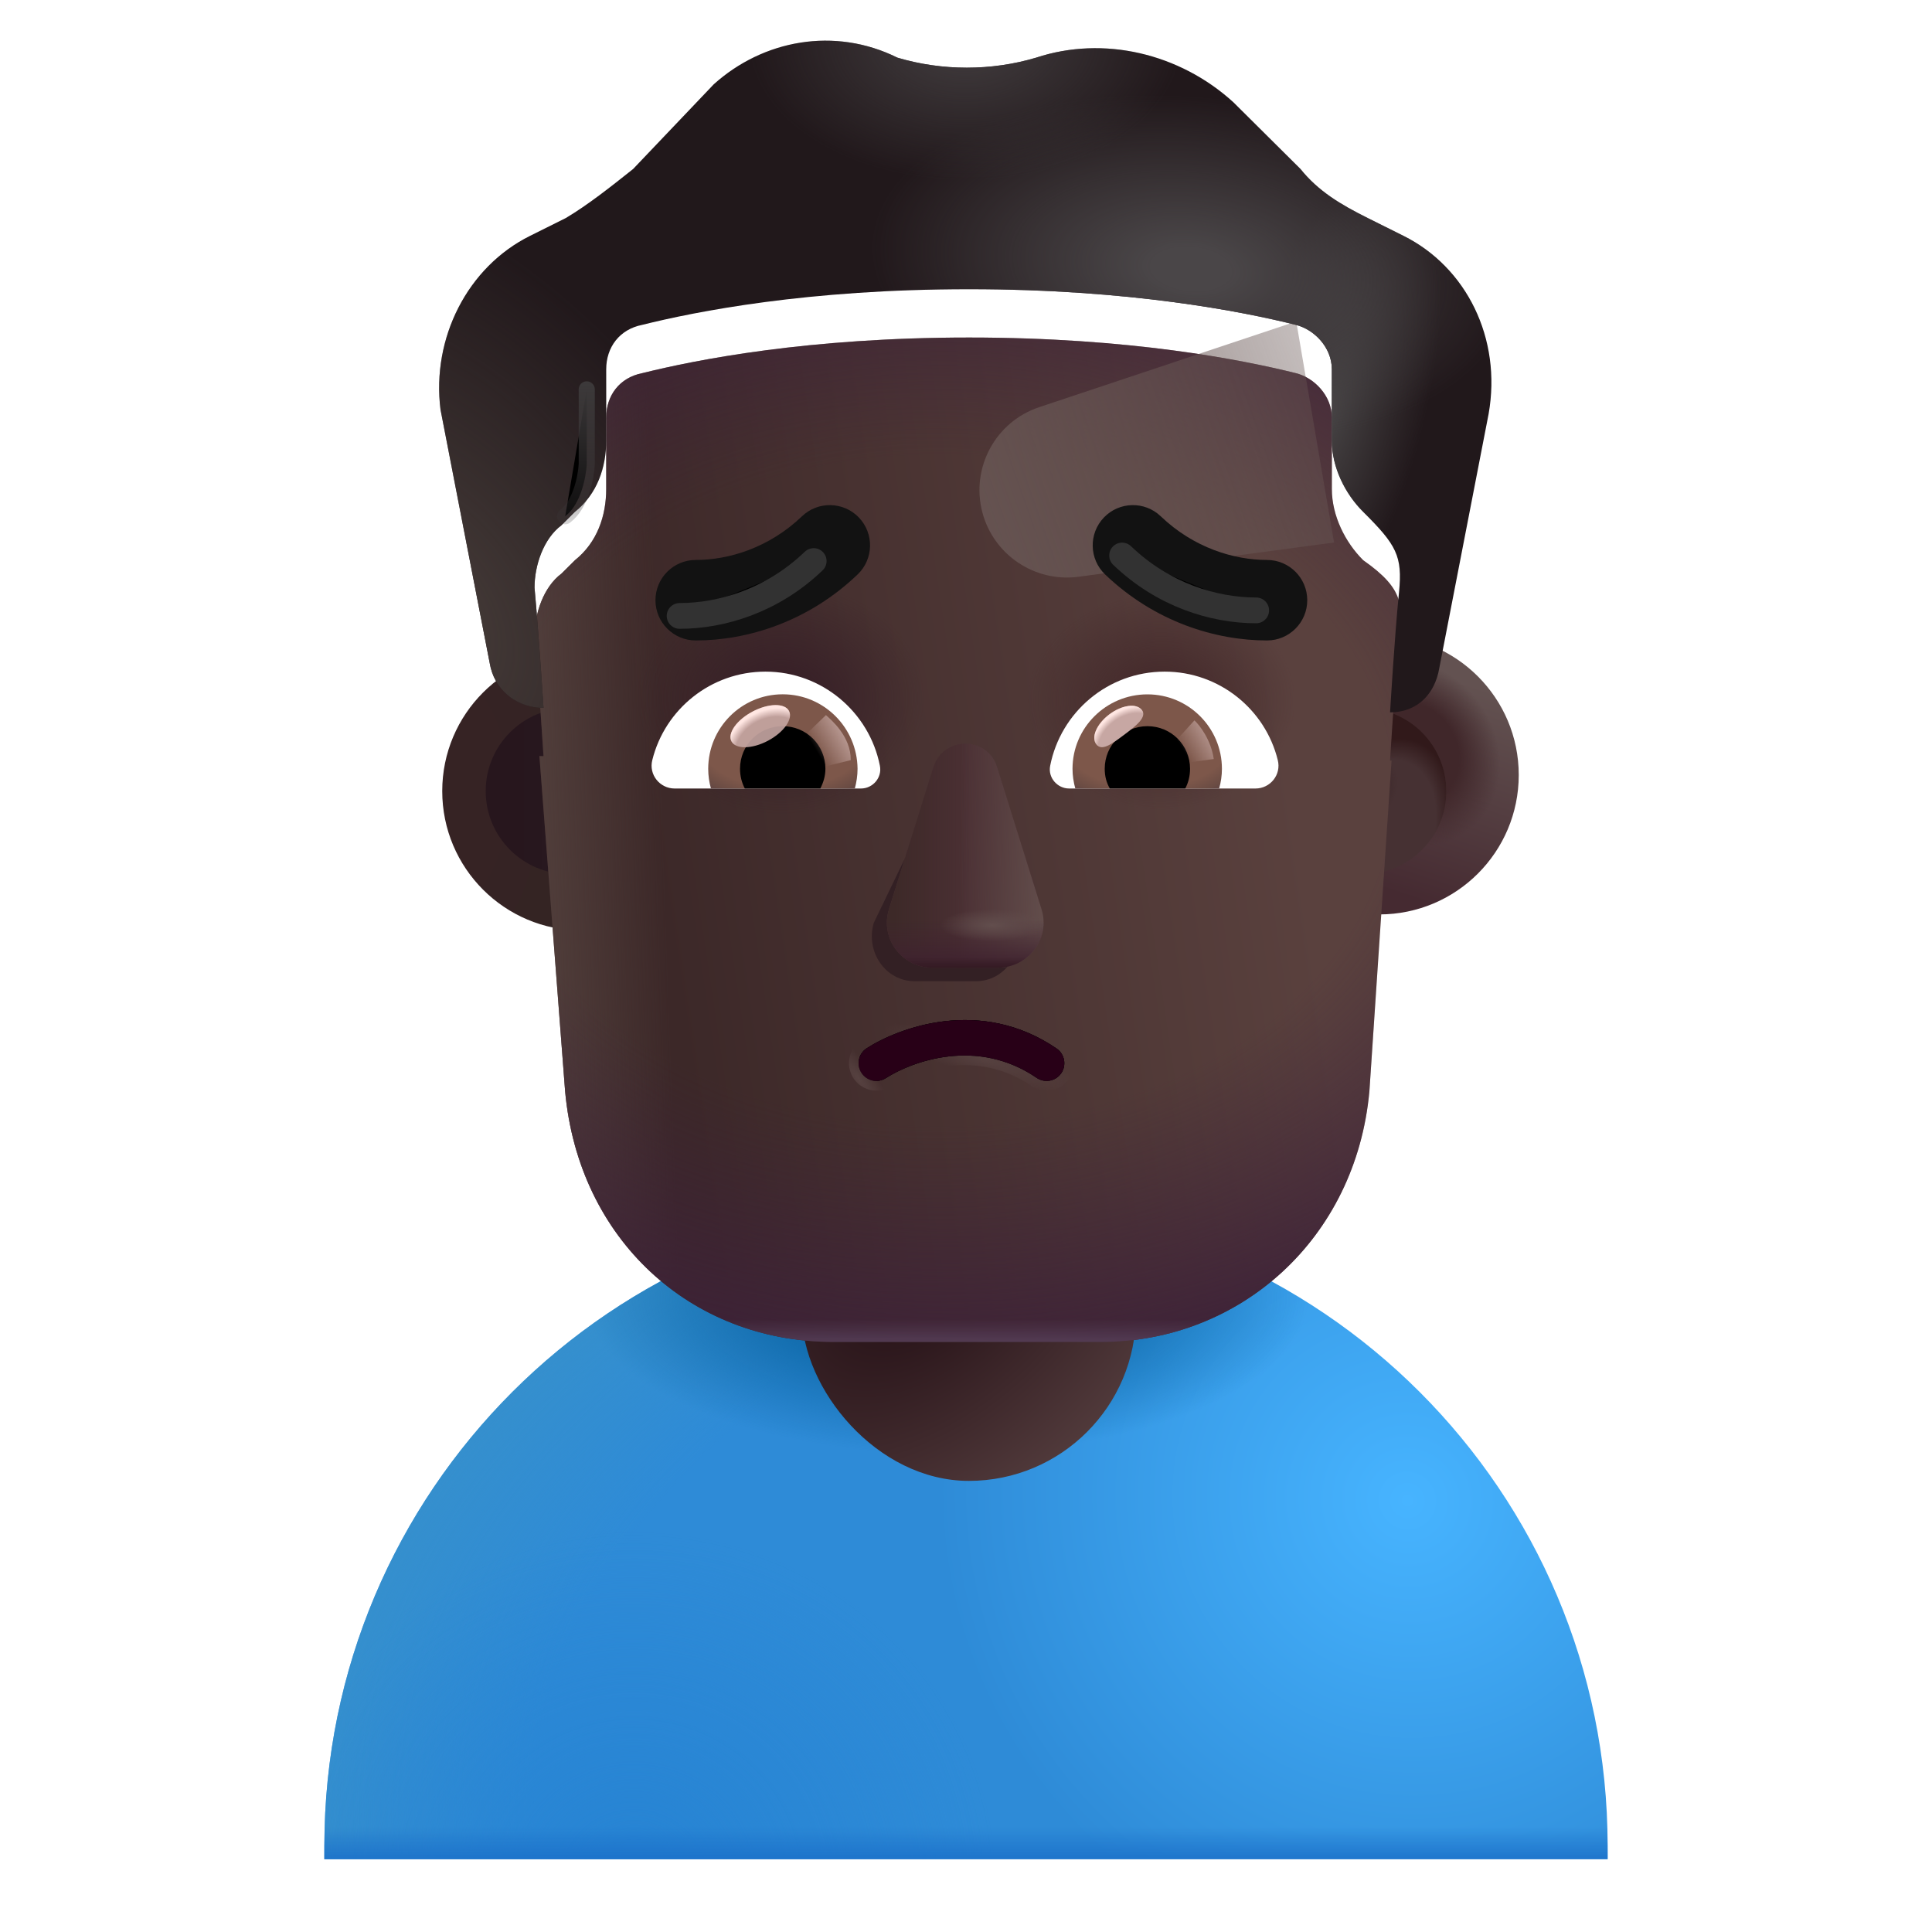 <svg viewBox="1 1 30 30" xmlns="http://www.w3.org/2000/svg">
<path d="M16 19.697C10.498 19.697 6.037 24.157 6.037 29.66V29.869H25.963V29.66C25.963 24.157 21.502 19.697 16 19.697Z" fill="url(#paint0_radial_3987_21948)"/>
<path d="M16 19.697C10.498 19.697 6.037 24.157 6.037 29.66V29.869H25.963V29.66C25.963 24.157 21.502 19.697 16 19.697Z" fill="url(#paint1_radial_3987_21948)"/>
<path d="M16 19.697C10.498 19.697 6.037 24.157 6.037 29.66V29.869H25.963V29.66C25.963 24.157 21.502 19.697 16 19.697Z" fill="url(#paint2_radial_3987_21948)"/>
<path d="M16 19.697C10.498 19.697 6.037 24.157 6.037 29.66V29.869H25.963V29.66C25.963 24.157 21.502 19.697 16 19.697Z" fill="url(#paint3_linear_3987_21948)"/>
<path d="M16 19.697C10.498 19.697 6.037 24.157 6.037 29.66V29.869H25.963V29.66C25.963 24.157 21.502 19.697 16 19.697Z" fill="url(#paint4_radial_3987_21948)"/>
<rect x="13.451" y="17.206" width="5.188" height="6.789" rx="2.594" fill="url(#paint5_radial_3987_21948)"/>
<g filter="url(#filter0_i_3987_21948)">
<circle cx="9.832" cy="13.284" r="2.165" fill="url(#paint6_radial_3987_21948)"/>
</g>
<g filter="url(#filter1_f_3987_21948)">
<circle cx="9.832" cy="13.284" r="1.29" fill="url(#paint7_linear_3987_21948)"/>
</g>
<g filter="url(#filter2_i_3987_21948)">
<circle cx="22.168" cy="13.284" r="2.165" fill="url(#paint8_linear_3987_21948)"/>
<circle cx="22.168" cy="13.284" r="2.165" fill="url(#paint9_radial_3987_21948)"/>
</g>
<g filter="url(#filter3_f_3987_21948)">
<circle cx="22.168" cy="13.284" r="1.29" fill="#463133"/>
<circle cx="22.168" cy="13.284" r="1.29" fill="url(#paint10_radial_3987_21948)"/>
<circle cx="22.168" cy="13.284" r="1.29" fill="url(#paint11_radial_3987_21948)"/>
</g>
<g filter="url(#filter4_i_3987_21948)">
<path d="M9.376 12.49C9.397 12.491 9.418 12.492 9.44 12.492C9.44 12.492 9.37 11.385 9.301 10.625C9.301 10.279 9.44 9.864 9.718 9.657L9.927 9.449C10.274 9.172 10.413 8.758 10.413 8.343V7.236C10.413 6.89 10.622 6.614 10.97 6.545C11.804 6.337 13.543 5.991 16.047 5.991C18.551 5.991 20.29 6.337 21.124 6.545C21.402 6.614 21.681 6.89 21.681 7.236V8.343C21.681 8.758 21.889 9.172 22.168 9.449C22.819 9.905 22.778 10.156 22.724 10.694C22.654 11.385 22.585 12.561 22.585 12.561C22.593 12.561 22.601 12.561 22.608 12.561L22.264 17.694C22.055 19.988 20.252 21.587 18.101 21.587H13.938C11.718 21.587 9.984 19.988 9.775 17.694L9.376 12.49Z" fill="url(#paint12_linear_3987_21948)"/>
<path d="M9.376 12.49C9.397 12.491 9.418 12.492 9.44 12.492C9.44 12.492 9.37 11.385 9.301 10.625C9.301 10.279 9.44 9.864 9.718 9.657L9.927 9.449C10.274 9.172 10.413 8.758 10.413 8.343V7.236C10.413 6.89 10.622 6.614 10.97 6.545C11.804 6.337 13.543 5.991 16.047 5.991C18.551 5.991 20.29 6.337 21.124 6.545C21.402 6.614 21.681 6.89 21.681 7.236V8.343C21.681 8.758 21.889 9.172 22.168 9.449C22.819 9.905 22.778 10.156 22.724 10.694C22.654 11.385 22.585 12.561 22.585 12.561C22.593 12.561 22.601 12.561 22.608 12.561L22.264 17.694C22.055 19.988 20.252 21.587 18.101 21.587H13.938C11.718 21.587 9.984 19.988 9.775 17.694L9.376 12.49Z" fill="url(#paint13_linear_3987_21948)"/>
<path d="M9.376 12.49C9.397 12.491 9.418 12.492 9.44 12.492C9.44 12.492 9.37 11.385 9.301 10.625C9.301 10.279 9.44 9.864 9.718 9.657L9.927 9.449C10.274 9.172 10.413 8.758 10.413 8.343V7.236C10.413 6.89 10.622 6.614 10.97 6.545C11.804 6.337 13.543 5.991 16.047 5.991C18.551 5.991 20.29 6.337 21.124 6.545C21.402 6.614 21.681 6.89 21.681 7.236V8.343C21.681 8.758 21.889 9.172 22.168 9.449C22.819 9.905 22.778 10.156 22.724 10.694C22.654 11.385 22.585 12.561 22.585 12.561C22.593 12.561 22.601 12.561 22.608 12.561L22.264 17.694C22.055 19.988 20.252 21.587 18.101 21.587H13.938C11.718 21.587 9.984 19.988 9.775 17.694L9.376 12.49Z" fill="url(#paint14_radial_3987_21948)"/>
<path d="M9.376 12.49C9.397 12.491 9.418 12.492 9.44 12.492C9.44 12.492 9.37 11.385 9.301 10.625C9.301 10.279 9.44 9.864 9.718 9.657L9.927 9.449C10.274 9.172 10.413 8.758 10.413 8.343V7.236C10.413 6.89 10.622 6.614 10.97 6.545C11.804 6.337 13.543 5.991 16.047 5.991C18.551 5.991 20.29 6.337 21.124 6.545C21.402 6.614 21.681 6.89 21.681 7.236V8.343C21.681 8.758 21.889 9.172 22.168 9.449C22.819 9.905 22.778 10.156 22.724 10.694C22.654 11.385 22.585 12.561 22.585 12.561C22.593 12.561 22.601 12.561 22.608 12.561L22.264 17.694C22.055 19.988 20.252 21.587 18.101 21.587H13.938C11.718 21.587 9.984 19.988 9.775 17.694L9.376 12.49Z" fill="url(#paint15_radial_3987_21948)"/>
<path d="M9.376 12.49C9.397 12.491 9.418 12.492 9.44 12.492C9.44 12.492 9.37 11.385 9.301 10.625C9.301 10.279 9.44 9.864 9.718 9.657L9.927 9.449C10.274 9.172 10.413 8.758 10.413 8.343V7.236C10.413 6.89 10.622 6.614 10.97 6.545C11.804 6.337 13.543 5.991 16.047 5.991C18.551 5.991 20.29 6.337 21.124 6.545C21.402 6.614 21.681 6.89 21.681 7.236V8.343C21.681 8.758 21.889 9.172 22.168 9.449C22.819 9.905 22.778 10.156 22.724 10.694C22.654 11.385 22.585 12.561 22.585 12.561C22.593 12.561 22.601 12.561 22.608 12.561L22.264 17.694C22.055 19.988 20.252 21.587 18.101 21.587H13.938C11.718 21.587 9.984 19.988 9.775 17.694L9.376 12.49Z" fill="url(#paint16_radial_3987_21948)"/>
<path d="M9.376 12.49C9.397 12.491 9.418 12.492 9.44 12.492C9.44 12.492 9.37 11.385 9.301 10.625C9.301 10.279 9.44 9.864 9.718 9.657L9.927 9.449C10.274 9.172 10.413 8.758 10.413 8.343V7.236C10.413 6.89 10.622 6.614 10.97 6.545C11.804 6.337 13.543 5.991 16.047 5.991C18.551 5.991 20.29 6.337 21.124 6.545C21.402 6.614 21.681 6.89 21.681 7.236V8.343C21.681 8.758 21.889 9.172 22.168 9.449C22.819 9.905 22.778 10.156 22.724 10.694C22.654 11.385 22.585 12.561 22.585 12.561C22.593 12.561 22.601 12.561 22.608 12.561L22.264 17.694C22.055 19.988 20.252 21.587 18.101 21.587H13.938C11.718 21.587 9.984 19.988 9.775 17.694L9.376 12.49Z" fill="url(#paint17_linear_3987_21948)"/>
</g>
<g filter="url(#filter5_f_3987_21948)">
<path d="M21.128 5.991L17.138 7.322C16.458 7.548 16.072 8.263 16.254 8.956C16.429 9.618 17.069 10.046 17.747 9.956L21.715 9.424L21.128 5.991Z" fill="url(#paint18_linear_3987_21948)"/>
</g>
<g filter="url(#filter6_i_3987_21948)">
<path d="M22.237 4.885L22.793 5.162C23.767 5.646 24.324 6.752 24.115 7.928L23.35 11.87C23.282 12.277 23.012 12.551 22.608 12.561C22.601 12.561 22.593 12.561 22.585 12.561C22.585 12.561 22.654 11.386 22.724 10.694C22.78 10.132 22.682 9.961 22.168 9.449C21.889 9.172 21.681 8.758 21.681 8.343V7.236C21.681 6.89 21.402 6.614 21.124 6.545C20.29 6.337 18.551 5.991 16.047 5.991C13.543 5.991 11.804 6.337 10.97 6.545C10.622 6.614 10.413 6.89 10.413 7.236V8.343C10.413 8.758 10.274 9.172 9.926 9.449L9.718 9.657C9.44 9.864 9.3 10.279 9.3 10.625C9.37 11.386 9.44 12.492 9.44 12.492C9.418 12.492 9.397 12.491 9.376 12.49C8.987 12.463 8.671 12.194 8.605 11.8L7.84 7.859C7.701 6.752 8.257 5.646 9.231 5.162L9.787 4.885C10.135 4.677 10.483 4.401 10.831 4.124L12.082 2.81C12.848 2.119 13.96 1.911 14.934 2.395C15.63 2.603 16.395 2.603 17.09 2.395C18.134 2.05 19.316 2.326 20.151 3.087L21.194 4.124C21.472 4.47 21.82 4.677 22.237 4.885Z" fill="#21181B"/>
<path d="M22.237 4.885L22.793 5.162C23.767 5.646 24.324 6.752 24.115 7.928L23.35 11.87C23.282 12.277 23.012 12.551 22.608 12.561C22.601 12.561 22.593 12.561 22.585 12.561C22.585 12.561 22.654 11.386 22.724 10.694C22.78 10.132 22.682 9.961 22.168 9.449C21.889 9.172 21.681 8.758 21.681 8.343V7.236C21.681 6.89 21.402 6.614 21.124 6.545C20.29 6.337 18.551 5.991 16.047 5.991C13.543 5.991 11.804 6.337 10.97 6.545C10.622 6.614 10.413 6.89 10.413 7.236V8.343C10.413 8.758 10.274 9.172 9.926 9.449L9.718 9.657C9.44 9.864 9.3 10.279 9.3 10.625C9.37 11.386 9.44 12.492 9.44 12.492C9.418 12.492 9.397 12.491 9.376 12.49C8.987 12.463 8.671 12.194 8.605 11.8L7.84 7.859C7.701 6.752 8.257 5.646 9.231 5.162L9.787 4.885C10.135 4.677 10.483 4.401 10.831 4.124L12.082 2.81C12.848 2.119 13.96 1.911 14.934 2.395C15.63 2.603 16.395 2.603 17.09 2.395C18.134 2.05 19.316 2.326 20.151 3.087L21.194 4.124C21.472 4.47 21.82 4.677 22.237 4.885Z" fill="url(#paint19_radial_3987_21948)"/>
<path d="M22.237 4.885L22.793 5.162C23.767 5.646 24.324 6.752 24.115 7.928L23.35 11.87C23.282 12.277 23.012 12.551 22.608 12.561C22.601 12.561 22.593 12.561 22.585 12.561C22.585 12.561 22.654 11.386 22.724 10.694C22.78 10.132 22.682 9.961 22.168 9.449C21.889 9.172 21.681 8.758 21.681 8.343V7.236C21.681 6.89 21.402 6.614 21.124 6.545C20.29 6.337 18.551 5.991 16.047 5.991C13.543 5.991 11.804 6.337 10.97 6.545C10.622 6.614 10.413 6.89 10.413 7.236V8.343C10.413 8.758 10.274 9.172 9.926 9.449L9.718 9.657C9.44 9.864 9.3 10.279 9.3 10.625C9.37 11.386 9.44 12.492 9.44 12.492C9.418 12.492 9.397 12.491 9.376 12.49C8.987 12.463 8.671 12.194 8.605 11.8L7.84 7.859C7.701 6.752 8.257 5.646 9.231 5.162L9.787 4.885C10.135 4.677 10.483 4.401 10.831 4.124L12.082 2.81C12.848 2.119 13.96 1.911 14.934 2.395C15.63 2.603 16.395 2.603 17.09 2.395C18.134 2.05 19.316 2.326 20.151 3.087L21.194 4.124C21.472 4.47 21.82 4.677 22.237 4.885Z" fill="url(#paint20_radial_3987_21948)"/>
<path d="M22.237 4.885L22.793 5.162C23.767 5.646 24.324 6.752 24.115 7.928L23.35 11.87C23.282 12.277 23.012 12.551 22.608 12.561C22.601 12.561 22.593 12.561 22.585 12.561C22.585 12.561 22.654 11.386 22.724 10.694C22.78 10.132 22.682 9.961 22.168 9.449C21.889 9.172 21.681 8.758 21.681 8.343V7.236C21.681 6.89 21.402 6.614 21.124 6.545C20.29 6.337 18.551 5.991 16.047 5.991C13.543 5.991 11.804 6.337 10.97 6.545C10.622 6.614 10.413 6.89 10.413 7.236V8.343C10.413 8.758 10.274 9.172 9.926 9.449L9.718 9.657C9.44 9.864 9.3 10.279 9.3 10.625C9.37 11.386 9.44 12.492 9.44 12.492C9.418 12.492 9.397 12.491 9.376 12.49C8.987 12.463 8.671 12.194 8.605 11.8L7.84 7.859C7.701 6.752 8.257 5.646 9.231 5.162L9.787 4.885C10.135 4.677 10.483 4.401 10.831 4.124L12.082 2.81C12.848 2.119 13.96 1.911 14.934 2.395C15.63 2.603 16.395 2.603 17.09 2.395C18.134 2.05 19.316 2.326 20.151 3.087L21.194 4.124C21.472 4.47 21.82 4.677 22.237 4.885Z" fill="url(#paint21_radial_3987_21948)"/>
<path d="M22.237 4.885L22.793 5.162C23.767 5.646 24.324 6.752 24.115 7.928L23.35 11.87C23.282 12.277 23.012 12.551 22.608 12.561C22.601 12.561 22.593 12.561 22.585 12.561C22.585 12.561 22.654 11.386 22.724 10.694C22.78 10.132 22.682 9.961 22.168 9.449C21.889 9.172 21.681 8.758 21.681 8.343V7.236C21.681 6.89 21.402 6.614 21.124 6.545C20.29 6.337 18.551 5.991 16.047 5.991C13.543 5.991 11.804 6.337 10.97 6.545C10.622 6.614 10.413 6.89 10.413 7.236V8.343C10.413 8.758 10.274 9.172 9.926 9.449L9.718 9.657C9.44 9.864 9.3 10.279 9.3 10.625C9.37 11.386 9.44 12.492 9.44 12.492C9.418 12.492 9.397 12.491 9.376 12.49C8.987 12.463 8.671 12.194 8.605 11.8L7.84 7.859C7.701 6.752 8.257 5.646 9.231 5.162L9.787 4.885C10.135 4.677 10.483 4.401 10.831 4.124L12.082 2.81C12.848 2.119 13.96 1.911 14.934 2.395C15.63 2.603 16.395 2.603 17.09 2.395C18.134 2.05 19.316 2.326 20.151 3.087L21.194 4.124C21.472 4.47 21.82 4.677 22.237 4.885Z" fill="url(#paint22_radial_3987_21948)"/>
</g>
<g filter="url(#filter7_f_3987_21948)">
<path d="M15.632 13.126L14.568 15.33C14.436 15.783 14.753 16.236 15.201 16.236H16.157C16.605 16.236 16.922 15.776 16.79 15.33L16.144 13.126C16.005 12.638 15.777 12.638 15.632 13.126Z" fill="#332024"/>
</g>
<g filter="url(#filter8_f_3987_21948)">
<path d="M15.493 12.914L14.804 15.118C14.663 15.572 15.001 16.025 15.479 16.025H16.498C16.976 16.025 17.314 15.565 17.173 15.118L16.484 12.914C16.337 12.426 15.648 12.426 15.493 12.914Z" fill="#4B3034"/>
<path d="M15.493 12.914L14.804 15.118C14.663 15.572 15.001 16.025 15.479 16.025H16.498C16.976 16.025 17.314 15.565 17.173 15.118L16.484 12.914C16.337 12.426 15.648 12.426 15.493 12.914Z" fill="url(#paint23_linear_3987_21948)"/>
<path d="M15.493 12.914L14.804 15.118C14.663 15.572 15.001 16.025 15.479 16.025H16.498C16.976 16.025 17.314 15.565 17.173 15.118L16.484 12.914C16.337 12.426 15.648 12.426 15.493 12.914Z" fill="url(#paint24_linear_3987_21948)"/>
<path d="M15.493 12.914L14.804 15.118C14.663 15.572 15.001 16.025 15.479 16.025H16.498C16.976 16.025 17.314 15.565 17.173 15.118L16.484 12.914C16.337 12.426 15.648 12.426 15.493 12.914Z" fill="url(#paint25_linear_3987_21948)"/>
<path d="M15.493 12.914L14.804 15.118C14.663 15.572 15.001 16.025 15.479 16.025H16.498C16.976 16.025 17.314 15.565 17.173 15.118L16.484 12.914C16.337 12.426 15.648 12.426 15.493 12.914Z" fill="url(#paint26_radial_3987_21948)"/>
</g>
<path d="M15.493 12.914L14.804 15.118C14.663 15.572 15.001 16.025 15.479 16.025H16.498C16.976 16.025 17.314 15.565 17.173 15.118L16.484 12.914C16.337 12.426 15.648 12.426 15.493 12.914Z" fill="url(#paint27_linear_3987_21948)"/>
<path d="M19.085 11.429C19.931 11.429 20.647 12.013 20.841 12.802C20.899 13.028 20.726 13.244 20.494 13.244H17.602C17.418 13.244 17.27 13.075 17.307 12.891C17.47 12.06 18.201 11.429 19.085 11.429Z" fill="white"/>
<path d="M18.817 11.782C19.458 11.782 19.974 12.302 19.974 12.938C19.974 13.044 19.958 13.149 19.931 13.243H17.697C17.67 13.144 17.654 13.044 17.654 12.938C17.654 12.302 18.175 11.782 18.817 11.782Z" fill="url(#paint28_radial_3987_21948)"/>
<path d="M18.154 12.938C18.154 12.57 18.448 12.276 18.817 12.276C19.185 12.276 19.479 12.57 19.479 12.938C19.479 13.049 19.453 13.154 19.405 13.243H18.233C18.18 13.154 18.154 13.049 18.154 12.938Z" fill="black"/>
<g filter="url(#filter9_f_3987_21948)">
<path d="M18.732 12.026C18.814 12.136 18.642 12.271 18.446 12.417C18.25 12.564 18.105 12.667 18.022 12.556C17.94 12.446 18.032 12.238 18.227 12.092C18.423 11.945 18.649 11.916 18.732 12.026Z" fill="#C7A7A3"/>
<path d="M18.732 12.026C18.814 12.136 18.642 12.271 18.446 12.417C18.25 12.564 18.105 12.667 18.022 12.556C17.94 12.446 18.032 12.238 18.227 12.092C18.423 11.945 18.649 11.916 18.732 12.026Z" fill="url(#paint29_radial_3987_21948)"/>
</g>
<g filter="url(#filter10_f_3987_21948)">
<path d="M19.847 12.786C19.804 12.487 19.629 12.262 19.547 12.186L19.21 12.556L19.362 12.852L19.847 12.786Z" fill="url(#paint30_linear_3987_21948)"/>
</g>
<path d="M12.886 11.429C12.039 11.429 11.324 12.013 11.129 12.802C11.071 13.028 11.245 13.244 11.476 13.244H14.369C14.553 13.244 14.7 13.075 14.663 12.891C14.5 12.06 13.764 11.429 12.886 11.429Z" fill="white"/>
<path d="M13.154 11.781C12.512 11.781 11.997 12.302 11.997 12.938C11.997 13.044 12.013 13.149 12.039 13.243H14.274C14.3 13.144 14.316 13.044 14.316 12.938C14.311 12.302 13.796 11.781 13.154 11.781Z" fill="url(#paint31_radial_3987_21948)"/>
<path d="M13.817 12.938C13.817 12.57 13.522 12.276 13.154 12.276C12.786 12.276 12.491 12.57 12.491 12.938C12.491 13.049 12.518 13.154 12.565 13.243H13.738C13.785 13.154 13.817 13.049 13.817 12.938Z" fill="black"/>
<g filter="url(#filter11_f_3987_21948)">
<path d="M14.211 12.803C14.211 12.429 13.907 12.18 13.825 12.104L13.451 12.466L13.681 12.934L14.211 12.803Z" fill="url(#paint32_linear_3987_21948)"/>
</g>
<g filter="url(#filter12_f_3987_21948)">
<ellipse cx="12.805" cy="12.276" rx="0.505" ry="0.256" transform="rotate(-27.914 12.805 12.276)" fill="#C7A7A3" fill-opacity="0.9"/>
<ellipse cx="12.805" cy="12.276" rx="0.505" ry="0.256" transform="rotate(-27.914 12.805 12.276)" fill="url(#paint33_radial_3987_21948)"/>
</g>
<g filter="url(#filter13_f_3987_21948)">
<path d="M10.111 7.046V8.209C10.101 8.402 10.02 8.833 9.776 9.016" stroke="url(#paint34_linear_3987_21948)" stroke-width="0.25" stroke-linecap="round"/>
</g>
<g filter="url(#filter14_i_3987_21948)">
<path fill-rule="evenodd" clip-rule="evenodd" d="M14.087 9.436C14.325 9.686 14.317 10.081 14.067 10.32C13.299 11.056 12.353 11.345 11.553 11.345C11.208 11.345 10.928 11.065 10.928 10.72C10.928 10.375 11.208 10.095 11.553 10.095C12.065 10.095 12.69 9.908 13.203 9.417C13.452 9.178 13.848 9.187 14.087 9.436Z" fill="#121212"/>
</g>
<g filter="url(#filter15_i_3987_21948)">
<path fill-rule="evenodd" clip-rule="evenodd" d="M17.891 9.436C17.652 9.686 17.661 10.081 17.91 10.32C18.679 11.056 19.624 11.345 20.424 11.345C20.769 11.345 21.049 11.065 21.049 10.72C21.049 10.375 20.769 10.095 20.424 10.095C19.912 10.095 19.287 9.908 18.774 9.417C18.525 9.178 18.129 9.187 17.891 9.436Z" fill="#121212"/>
</g>
<g filter="url(#filter16_f_3987_21948)">
<path d="M11.553 10.564C12.209 10.564 12.995 10.326 13.635 9.712" stroke="#323232" stroke-width="0.4" stroke-linecap="round"/>
</g>
<g filter="url(#filter17_f_3987_21948)">
<path d="M20.506 10.478C19.849 10.478 19.064 10.24 18.424 9.626" stroke="#323232" stroke-width="0.4" stroke-linecap="round"/>
</g>
<g filter="url(#filter18_f_3987_21948)">
<path fill-rule="evenodd" clip-rule="evenodd" d="M17.096 17.736C16.178 17.108 15.167 17.476 14.756 17.74C14.628 17.823 14.458 17.786 14.376 17.658C14.294 17.53 14.331 17.36 14.458 17.278C14.953 16.959 16.224 16.473 17.407 17.282C17.532 17.368 17.564 17.539 17.479 17.664C17.393 17.79 17.222 17.822 17.096 17.736Z" stroke="url(#paint35_radial_3987_21948)" stroke-width="0.3" stroke-linecap="round"/>
<path fill-rule="evenodd" clip-rule="evenodd" d="M17.096 17.736C16.178 17.108 15.167 17.476 14.756 17.74C14.628 17.823 14.458 17.786 14.376 17.658C14.294 17.53 14.331 17.36 14.458 17.278C14.953 16.959 16.224 16.473 17.407 17.282C17.532 17.368 17.564 17.539 17.479 17.664C17.393 17.79 17.222 17.822 17.096 17.736Z" stroke="url(#paint36_radial_3987_21948)" stroke-width="0.3" stroke-linecap="round"/>
</g>
<path fill-rule="evenodd" clip-rule="evenodd" d="M17.096 17.736C16.178 17.108 15.167 17.476 14.756 17.74C14.628 17.823 14.458 17.786 14.376 17.658C14.294 17.53 14.331 17.36 14.458 17.278C14.953 16.959 16.224 16.473 17.407 17.282C17.532 17.368 17.564 17.539 17.479 17.664C17.393 17.79 17.222 17.822 17.096 17.736Z" fill="#280017"/>
<defs>
<filter id="filter0_i_3987_21948" x="7.668" y="11.12" width="4.529" height="4.329" filterUnits="userSpaceOnUse" color-interpolation-filters="sRGB">
<feFlood flood-opacity="0" result="BackgroundImageFix"/>
<feBlend mode="normal" in="SourceGraphic" in2="BackgroundImageFix" result="shape"/>
<feColorMatrix in="SourceAlpha" type="matrix" values="0 0 0 0 0 0 0 0 0 0 0 0 0 0 0 0 0 0 127 0" result="hardAlpha"/>
<feOffset dx="0.2"/>
<feGaussianBlur stdDeviation="0.15"/>
<feComposite in2="hardAlpha" operator="arithmetic" k2="-1" k3="1"/>
<feColorMatrix type="matrix" values="0 0 0 0 0.341 0 0 0 0 0.271 0 0 0 0 0.255 0 0 0 1 0"/>
<feBlend mode="normal" in2="shape" result="effect1_innerShadow_3987_21948"/>
</filter>
<filter id="filter1_f_3987_21948" x="8.042" y="11.494" width="3.58" height="3.58" filterUnits="userSpaceOnUse" color-interpolation-filters="sRGB">
<feFlood flood-opacity="0" result="BackgroundImageFix"/>
<feBlend mode="normal" in="SourceGraphic" in2="BackgroundImageFix" result="shape"/>
<feGaussianBlur stdDeviation="0.25" result="effect1_foregroundBlur_3987_21948"/>
</filter>
<filter id="filter2_i_3987_21948" x="20.003" y="10.87" width="4.579" height="4.579" filterUnits="userSpaceOnUse" color-interpolation-filters="sRGB">
<feFlood flood-opacity="0" result="BackgroundImageFix"/>
<feBlend mode="normal" in="SourceGraphic" in2="BackgroundImageFix" result="shape"/>
<feColorMatrix in="SourceAlpha" type="matrix" values="0 0 0 0 0 0 0 0 0 0 0 0 0 0 0 0 0 0 127 0" result="hardAlpha"/>
<feOffset dx="0.25" dy="-0.25"/>
<feGaussianBlur stdDeviation="0.25"/>
<feComposite in2="hardAlpha" operator="arithmetic" k2="-1" k3="1"/>
<feColorMatrix type="matrix" values="0 0 0 0 0.243 0 0 0 0 0.141 0 0 0 0 0.224 0 0 0 1 0"/>
<feBlend mode="normal" in2="shape" result="effect1_innerShadow_3987_21948"/>
</filter>
<filter id="filter3_f_3987_21948" x="20.378" y="11.494" width="3.58" height="3.58" filterUnits="userSpaceOnUse" color-interpolation-filters="sRGB">
<feFlood flood-opacity="0" result="BackgroundImageFix"/>
<feBlend mode="normal" in="SourceGraphic" in2="BackgroundImageFix" result="shape"/>
<feGaussianBlur stdDeviation="0.25" result="effect1_foregroundBlur_3987_21948"/>
</filter>
<filter id="filter4_i_3987_21948" x="9.301" y="5.991" width="13.451" height="15.846" filterUnits="userSpaceOnUse" color-interpolation-filters="sRGB">
<feFlood flood-opacity="0" result="BackgroundImageFix"/>
<feBlend mode="normal" in="SourceGraphic" in2="BackgroundImageFix" result="shape"/>
<feColorMatrix in="SourceAlpha" type="matrix" values="0 0 0 0 0 0 0 0 0 0 0 0 0 0 0 0 0 0 127 0" result="hardAlpha"/>
<feOffset dy="0.25"/>
<feGaussianBlur stdDeviation="0.375"/>
<feComposite in2="hardAlpha" operator="arithmetic" k2="-1" k3="1"/>
<feColorMatrix type="matrix" values="0 0 0 0 0.11 0 0 0 0 0.051 0 0 0 0 0.051 0 0 0 1 0"/>
<feBlend mode="normal" in2="shape" result="effect1_innerShadow_3987_21948"/>
</filter>
<filter id="filter5_f_3987_21948" x="14.209" y="3.991" width="9.506" height="7.976" filterUnits="userSpaceOnUse" color-interpolation-filters="sRGB">
<feFlood flood-opacity="0" result="BackgroundImageFix"/>
<feBlend mode="normal" in="SourceGraphic" in2="BackgroundImageFix" result="shape"/>
<feGaussianBlur stdDeviation="1" result="effect1_foregroundBlur_3987_21948"/>
</filter>
<filter id="filter6_i_3987_21948" x="7.819" y="1.631" width="16.34" height="10.93" filterUnits="userSpaceOnUse" color-interpolation-filters="sRGB">
<feFlood flood-opacity="0" result="BackgroundImageFix"/>
<feBlend mode="normal" in="SourceGraphic" in2="BackgroundImageFix" result="shape"/>
<feColorMatrix in="SourceAlpha" type="matrix" values="0 0 0 0 0 0 0 0 0 0 0 0 0 0 0 0 0 0 127 0" result="hardAlpha"/>
<feOffset dy="-0.5"/>
<feGaussianBlur stdDeviation="0.375"/>
<feComposite in2="hardAlpha" operator="arithmetic" k2="-1" k3="1"/>
<feColorMatrix type="matrix" values="0 0 0 0 0.039 0 0 0 0 0.008 0 0 0 0 0.02 0 0 0 1 0"/>
<feBlend mode="normal" in2="shape" result="effect1_innerShadow_3987_21948"/>
</filter>
<filter id="filter7_f_3987_21948" x="13.788" y="12.01" width="3.782" height="4.977" filterUnits="userSpaceOnUse" color-interpolation-filters="sRGB">
<feFlood flood-opacity="0" result="BackgroundImageFix"/>
<feBlend mode="normal" in="SourceGraphic" in2="BackgroundImageFix" result="shape"/>
<feGaussianBlur stdDeviation="0.375" result="effect1_foregroundBlur_3987_21948"/>
</filter>
<filter id="filter8_f_3987_21948" x="14.522" y="12.298" width="2.934" height="3.977" filterUnits="userSpaceOnUse" color-interpolation-filters="sRGB">
<feFlood flood-opacity="0" result="BackgroundImageFix"/>
<feBlend mode="normal" in="SourceGraphic" in2="BackgroundImageFix" result="shape"/>
<feGaussianBlur stdDeviation="0.125" result="effect1_foregroundBlur_3987_21948"/>
</filter>
<filter id="filter9_f_3987_21948" x="17.892" y="11.859" width="0.961" height="0.843" filterUnits="userSpaceOnUse" color-interpolation-filters="sRGB">
<feFlood flood-opacity="0" result="BackgroundImageFix"/>
<feBlend mode="normal" in="SourceGraphic" in2="BackgroundImageFix" result="shape"/>
<feGaussianBlur stdDeviation="0.05" result="effect1_foregroundBlur_3987_21948"/>
</filter>
<filter id="filter10_f_3987_21948" x="19.01" y="11.986" width="1.037" height="1.066" filterUnits="userSpaceOnUse" color-interpolation-filters="sRGB">
<feFlood flood-opacity="0" result="BackgroundImageFix"/>
<feBlend mode="normal" in="SourceGraphic" in2="BackgroundImageFix" result="shape"/>
<feGaussianBlur stdDeviation="0.1" result="effect1_foregroundBlur_3987_21948"/>
</filter>
<filter id="filter11_f_3987_21948" x="13.251" y="11.904" width="1.16" height="1.23" filterUnits="userSpaceOnUse" color-interpolation-filters="sRGB">
<feFlood flood-opacity="0" result="BackgroundImageFix"/>
<feBlend mode="normal" in="SourceGraphic" in2="BackgroundImageFix" result="shape"/>
<feGaussianBlur stdDeviation="0.1" result="effect1_foregroundBlur_3987_21948"/>
</filter>
<filter id="filter12_f_3987_21948" x="12.243" y="11.849" width="1.124" height="0.854" filterUnits="userSpaceOnUse" color-interpolation-filters="sRGB">
<feFlood flood-opacity="0" result="BackgroundImageFix"/>
<feBlend mode="normal" in="SourceGraphic" in2="BackgroundImageFix" result="shape"/>
<feGaussianBlur stdDeviation="0.05" result="effect1_foregroundBlur_3987_21948"/>
</filter>
<filter id="filter13_f_3987_21948" x="9.401" y="6.671" width="1.085" height="2.72" filterUnits="userSpaceOnUse" color-interpolation-filters="sRGB">
<feFlood flood-opacity="0" result="BackgroundImageFix"/>
<feBlend mode="normal" in="SourceGraphic" in2="BackgroundImageFix" result="shape"/>
<feGaussianBlur stdDeviation="0.125" result="effect1_foregroundBlur_3987_21948"/>
</filter>
<filter id="filter14_i_3987_21948" x="10.928" y="8.844" width="3.582" height="2.502" filterUnits="userSpaceOnUse" color-interpolation-filters="sRGB">
<feFlood flood-opacity="0" result="BackgroundImageFix"/>
<feBlend mode="normal" in="SourceGraphic" in2="BackgroundImageFix" result="shape"/>
<feColorMatrix in="SourceAlpha" type="matrix" values="0 0 0 0 0 0 0 0 0 0 0 0 0 0 0 0 0 0 127 0" result="hardAlpha"/>
<feOffset dx="0.25" dy="-0.4"/>
<feGaussianBlur stdDeviation="0.3"/>
<feComposite in2="hardAlpha" operator="arithmetic" k2="-1" k3="1"/>
<feColorMatrix type="matrix" values="0 0 0 0 0.051 0 0 0 0 0.024 0 0 0 0 0.067 0 0 0 1 0"/>
<feBlend mode="normal" in2="shape" result="effect1_innerShadow_3987_21948"/>
</filter>
<filter id="filter15_i_3987_21948" x="17.717" y="8.844" width="3.582" height="2.502" filterUnits="userSpaceOnUse" color-interpolation-filters="sRGB">
<feFlood flood-opacity="0" result="BackgroundImageFix"/>
<feBlend mode="normal" in="SourceGraphic" in2="BackgroundImageFix" result="shape"/>
<feColorMatrix in="SourceAlpha" type="matrix" values="0 0 0 0 0 0 0 0 0 0 0 0 0 0 0 0 0 0 127 0" result="hardAlpha"/>
<feOffset dx="0.25" dy="-0.4"/>
<feGaussianBlur stdDeviation="0.3"/>
<feComposite in2="hardAlpha" operator="arithmetic" k2="-1" k3="1"/>
<feColorMatrix type="matrix" values="0 0 0 0 0.051 0 0 0 0 0.024 0 0 0 0 0.067 0 0 0 1 0"/>
<feBlend mode="normal" in2="shape" result="effect1_innerShadow_3987_21948"/>
</filter>
<filter id="filter16_f_3987_21948" x="10.953" y="9.112" width="3.282" height="2.052" filterUnits="userSpaceOnUse" color-interpolation-filters="sRGB">
<feFlood flood-opacity="0" result="BackgroundImageFix"/>
<feBlend mode="normal" in="SourceGraphic" in2="BackgroundImageFix" result="shape"/>
<feGaussianBlur stdDeviation="0.2" result="effect1_foregroundBlur_3987_21948"/>
</filter>
<filter id="filter17_f_3987_21948" x="17.823" y="9.026" width="3.282" height="2.052" filterUnits="userSpaceOnUse" color-interpolation-filters="sRGB">
<feFlood flood-opacity="0" result="BackgroundImageFix"/>
<feBlend mode="normal" in="SourceGraphic" in2="BackgroundImageFix" result="shape"/>
<feGaussianBlur stdDeviation="0.2" result="effect1_foregroundBlur_3987_21948"/>
</filter>
<filter id="filter18_f_3987_21948" x="14.082" y="16.589" width="3.695" height="1.445" filterUnits="userSpaceOnUse" color-interpolation-filters="sRGB">
<feFlood flood-opacity="0" result="BackgroundImageFix"/>
<feBlend mode="normal" in="SourceGraphic" in2="BackgroundImageFix" result="shape"/>
<feGaussianBlur stdDeviation="0.05" result="effect1_foregroundBlur_3987_21948"/>
</filter>
<radialGradient id="paint0_radial_3987_21948" cx="0" cy="0" r="1" gradientUnits="userSpaceOnUse" gradientTransform="translate(22.824 24.259) rotate(160.481) scale(12.533 12.873)">
<stop stop-color="#47B4FF"/>
<stop offset="0.578" stop-color="#2E8BD7"/>
</radialGradient>
<radialGradient id="paint1_radial_3987_21948" cx="0" cy="0" r="1" gradientUnits="userSpaceOnUse" gradientTransform="translate(25.199 29.134) rotate(180) scale(20.812 13.062)">
<stop offset="0.766" stop-color="#3891C9" stop-opacity="0"/>
<stop offset="1" stop-color="#3891C9"/>
</radialGradient>
<radialGradient id="paint2_radial_3987_21948" cx="0" cy="0" r="1" gradientUnits="userSpaceOnUse" gradientTransform="translate(10.836 30.214) rotate(-90) scale(5.431 5.625)">
<stop stop-color="#2683D3"/>
<stop offset="1" stop-color="#2683D3" stop-opacity="0"/>
</radialGradient>
<linearGradient id="paint3_linear_3987_21948" x1="16" y1="29.954" x2="16" y2="29.369" gradientUnits="userSpaceOnUse">
<stop stop-color="#1B70C9"/>
<stop offset="1" stop-color="#1B70C9" stop-opacity="0"/>
</linearGradient>
<radialGradient id="paint4_radial_3987_21948" cx="0" cy="0" r="1" gradientUnits="userSpaceOnUse" gradientTransform="translate(15.703 21.148) rotate(180) scale(5.617 2.434)">
<stop offset="0.206" stop-color="#045D9A"/>
<stop offset="1" stop-color="#045D9A" stop-opacity="0"/>
</radialGradient>
<radialGradient id="paint5_radial_3987_21948" cx="0" cy="0" r="1" gradientUnits="userSpaceOnUse" gradientTransform="translate(15.249 20.823) rotate(49.201) scale(3.922 6.185)">
<stop offset="0.178" stop-color="#2B161B"/>
<stop offset="0.963" stop-color="#533C3D"/>
</radialGradient>
<radialGradient id="paint6_radial_3987_21948" cx="0" cy="0" r="1" gradientUnits="userSpaceOnUse" gradientTransform="translate(7.668 13.284) scale(2.275 3.982)">
<stop offset="0.351" stop-color="#362324"/>
<stop offset="1" stop-color="#332423"/>
</radialGradient>
<linearGradient id="paint7_linear_3987_21948" x1="9.832" y1="13.646" x2="9.002" y2="13.646" gradientUnits="userSpaceOnUse">
<stop stop-color="#281920"/>
<stop offset="1" stop-color="#27161D"/>
</linearGradient>
<linearGradient id="paint8_linear_3987_21948" x1="23.576" y1="11.869" x2="22.515" y2="15.158" gradientUnits="userSpaceOnUse">
<stop stop-color="#635251"/>
<stop offset="1" stop-color="#452A31"/>
</linearGradient>
<radialGradient id="paint9_radial_3987_21948" cx="0" cy="0" r="1" gradientUnits="userSpaceOnUse" gradientTransform="translate(22.65 12.941) rotate(-36.06) scale(1.326 1.513)">
<stop offset="0.543" stop-color="#40272A"/>
<stop offset="1" stop-color="#40272A" stop-opacity="0"/>
</radialGradient>
<radialGradient id="paint10_radial_3987_21948" cx="0" cy="0" r="1" gradientUnits="userSpaceOnUse" gradientTransform="translate(22.114 14.349) rotate(-61.468) scale(2.229 1.305)">
<stop offset="0.755" stop-color="#31191A" stop-opacity="0"/>
<stop offset="0.916" stop-color="#31191A"/>
</radialGradient>
<radialGradient id="paint11_radial_3987_21948" cx="0" cy="0" r="1" gradientUnits="userSpaceOnUse" gradientTransform="translate(22.168 13.284) rotate(44.708) scale(0.473 0.61)">
<stop stop-color="#352123"/>
<stop offset="1" stop-color="#352123" stop-opacity="0"/>
</radialGradient>
<linearGradient id="paint12_linear_3987_21948" x1="21.222" y1="13.789" x2="11.32" y2="15.265" gradientUnits="userSpaceOnUse">
<stop stop-color="#5A413E"/>
<stop offset="1" stop-color="#3C2828"/>
</linearGradient>
<linearGradient id="paint13_linear_3987_21948" x1="8.992" y1="17.285" x2="11.432" y2="17.198" gradientUnits="userSpaceOnUse">
<stop stop-color="#564440"/>
<stop offset="1" stop-color="#564440" stop-opacity="0"/>
</linearGradient>
<radialGradient id="paint14_radial_3987_21948" cx="0" cy="0" r="1" gradientUnits="userSpaceOnUse" gradientTransform="translate(15.598 13.026) rotate(90) scale(9.213 12.506)">
<stop offset="0.561" stop-color="#3D2138" stop-opacity="0"/>
<stop offset="1" stop-color="#3D2138"/>
</radialGradient>
<radialGradient id="paint15_radial_3987_21948" cx="0" cy="0" r="1" gradientUnits="userSpaceOnUse" gradientTransform="translate(19.031 11.636) rotate(-90) scale(1.695 2.086)">
<stop stop-color="#412628"/>
<stop offset="1" stop-color="#412628" stop-opacity="0"/>
</radialGradient>
<radialGradient id="paint16_radial_3987_21948" cx="0" cy="0" r="1" gradientUnits="userSpaceOnUse" gradientTransform="translate(13.12 11.592) rotate(-90) scale(1.803 2.243)">
<stop stop-color="#351D26"/>
<stop offset="1" stop-color="#351D26" stop-opacity="0"/>
</radialGradient>
<linearGradient id="paint17_linear_3987_21948" x1="16.026" y1="-7.312" x2="16.026" y2="21.848" gradientUnits="userSpaceOnUse">
<stop offset="0.979" stop-color="#624D68" stop-opacity="0"/>
<stop offset="1" stop-color="#624D68"/>
</linearGradient>
<linearGradient id="paint18_linear_3987_21948" x1="15.299" y1="9.919" x2="25.859" y2="6.138" gradientUnits="userSpaceOnUse">
<stop stop-color="#685654"/>
<stop offset="1" stop-color="#685654" stop-opacity="0"/>
</linearGradient>
<radialGradient id="paint19_radial_3987_21948" cx="0" cy="0" r="1" gradientUnits="userSpaceOnUse" gradientTransform="translate(21.623 7.96) rotate(-74.899) scale(3.971 1.472)">
<stop stop-color="#464344"/>
<stop offset="1" stop-color="#464344" stop-opacity="0"/>
</radialGradient>
<radialGradient id="paint20_radial_3987_21948" cx="0" cy="0" r="1" gradientUnits="userSpaceOnUse" gradientTransform="translate(19.493 5.678) rotate(5.258) scale(4.98 2.678)">
<stop offset="0.122" stop-color="#4A4648"/>
<stop offset="1" stop-color="#4A4648" stop-opacity="0"/>
</radialGradient>
<radialGradient id="paint21_radial_3987_21948" cx="0" cy="0" r="1" gradientUnits="userSpaceOnUse" gradientTransform="translate(15.989 2.131) rotate(90) scale(2.177 3.372)">
<stop stop-color="#423D3F"/>
<stop offset="1" stop-color="#423D3F" stop-opacity="0"/>
</radialGradient>
<radialGradient id="paint22_radial_3987_21948" cx="0" cy="0" r="1" gradientUnits="userSpaceOnUse" gradientTransform="translate(7.627 10.972) rotate(-36.235) scale(4.941 7.742)">
<stop stop-color="#463C39"/>
<stop offset="1" stop-color="#463C39" stop-opacity="0"/>
</radialGradient>
<linearGradient id="paint23_linear_3987_21948" x1="14.868" y1="14.644" x2="16.085" y2="14.644" gradientUnits="userSpaceOnUse">
<stop stop-color="#3D2928"/>
<stop offset="1" stop-color="#3D2928" stop-opacity="0"/>
</linearGradient>
<linearGradient id="paint24_linear_3987_21948" x1="17.205" y1="15.062" x2="15.876" y2="15.043" gradientUnits="userSpaceOnUse">
<stop stop-color="#624D4B"/>
<stop offset="1" stop-color="#624D4B" stop-opacity="0"/>
</linearGradient>
<linearGradient id="paint25_linear_3987_21948" x1="16.241" y1="16.025" x2="16.241" y2="15.282" gradientUnits="userSpaceOnUse">
<stop stop-color="#3F222F"/>
<stop offset="1" stop-color="#3F222F" stop-opacity="0"/>
</linearGradient>
<radialGradient id="paint26_radial_3987_21948" cx="0" cy="0" r="1" gradientUnits="userSpaceOnUse" gradientTransform="translate(16.413 15.367) rotate(90) scale(0.255 0.82)">
<stop stop-color="#624E4D"/>
<stop offset="1" stop-color="#624E4D" stop-opacity="0"/>
</radialGradient>
<linearGradient id="paint27_linear_3987_21948" x1="16.152" y1="16.079" x2="16.152" y2="15.862" gradientUnits="userSpaceOnUse">
<stop stop-color="#31171F"/>
<stop offset="1" stop-color="#31171F" stop-opacity="0"/>
</linearGradient>
<radialGradient id="paint28_radial_3987_21948" cx="0" cy="0" r="1" gradientUnits="userSpaceOnUse" gradientTransform="translate(18.814 12.4) rotate(90) scale(1.052 1.673)">
<stop offset="0.802" stop-color="#7D574A"/>
<stop offset="1" stop-color="#694B43"/>
<stop offset="1" stop-color="#804D49"/>
<stop offset="1" stop-color="#664944"/>
</radialGradient>
<radialGradient id="paint29_radial_3987_21948" cx="0" cy="0" r="1" gradientUnits="userSpaceOnUse" gradientTransform="translate(18.518 12.509) rotate(-127.812) scale(0.49 0.675)">
<stop offset="0.766" stop-color="#FFE6E2" stop-opacity="0"/>
<stop offset="0.966" stop-color="#FFE6E2"/>
</radialGradient>
<linearGradient id="paint30_linear_3987_21948" x1="19.822" y1="12.47" x2="19.416" y2="12.72" gradientUnits="userSpaceOnUse">
<stop stop-color="#B4948D"/>
<stop offset="1" stop-color="#B4948D" stop-opacity="0"/>
</linearGradient>
<radialGradient id="paint31_radial_3987_21948" cx="0" cy="0" r="1" gradientUnits="userSpaceOnUse" gradientTransform="translate(13.157 12.4) rotate(90) scale(1.052 1.673)">
<stop offset="0.802" stop-color="#7D574A"/>
<stop offset="1" stop-color="#694B43"/>
<stop offset="1" stop-color="#804D49"/>
<stop offset="1" stop-color="#664944"/>
</radialGradient>
<linearGradient id="paint32_linear_3987_21948" x1="14.121" y1="12.47" x2="13.714" y2="12.72" gradientUnits="userSpaceOnUse">
<stop stop-color="#B4948D"/>
<stop offset="1" stop-color="#B4948D" stop-opacity="0"/>
</linearGradient>
<radialGradient id="paint33_radial_3987_21948" cx="0" cy="0" r="1" gradientUnits="userSpaceOnUse" gradientTransform="translate(12.785 12.684) rotate(-90.897) scale(0.641 0.77)">
<stop offset="0.766" stop-color="#FFE6E2" stop-opacity="0"/>
<stop offset="0.966" stop-color="#FFE6E2"/>
</radialGradient>
<linearGradient id="paint34_linear_3987_21948" x1="9.944" y1="6.918" x2="9.944" y2="9.715" gradientUnits="userSpaceOnUse">
<stop stop-color="#3C393A"/>
<stop offset="1" stop-color="#3C393A" stop-opacity="0"/>
</linearGradient>
<radialGradient id="paint35_radial_3987_21948" cx="0" cy="0" r="1" gradientUnits="userSpaceOnUse" gradientTransform="translate(16.265 17.436) rotate(106.991) scale(0.294 1.618)">
<stop stop-color="#564140"/>
<stop offset="1" stop-color="#564140" stop-opacity="0"/>
</radialGradient>
<radialGradient id="paint36_radial_3987_21948" cx="0" cy="0" r="1" gradientUnits="userSpaceOnUse" gradientTransform="translate(14.332 17.753) rotate(-37.114) scale(0.24 0.949)">
<stop stop-color="#564140"/>
<stop offset="1" stop-color="#564140" stop-opacity="0"/>
</radialGradient>
</defs>
</svg>
